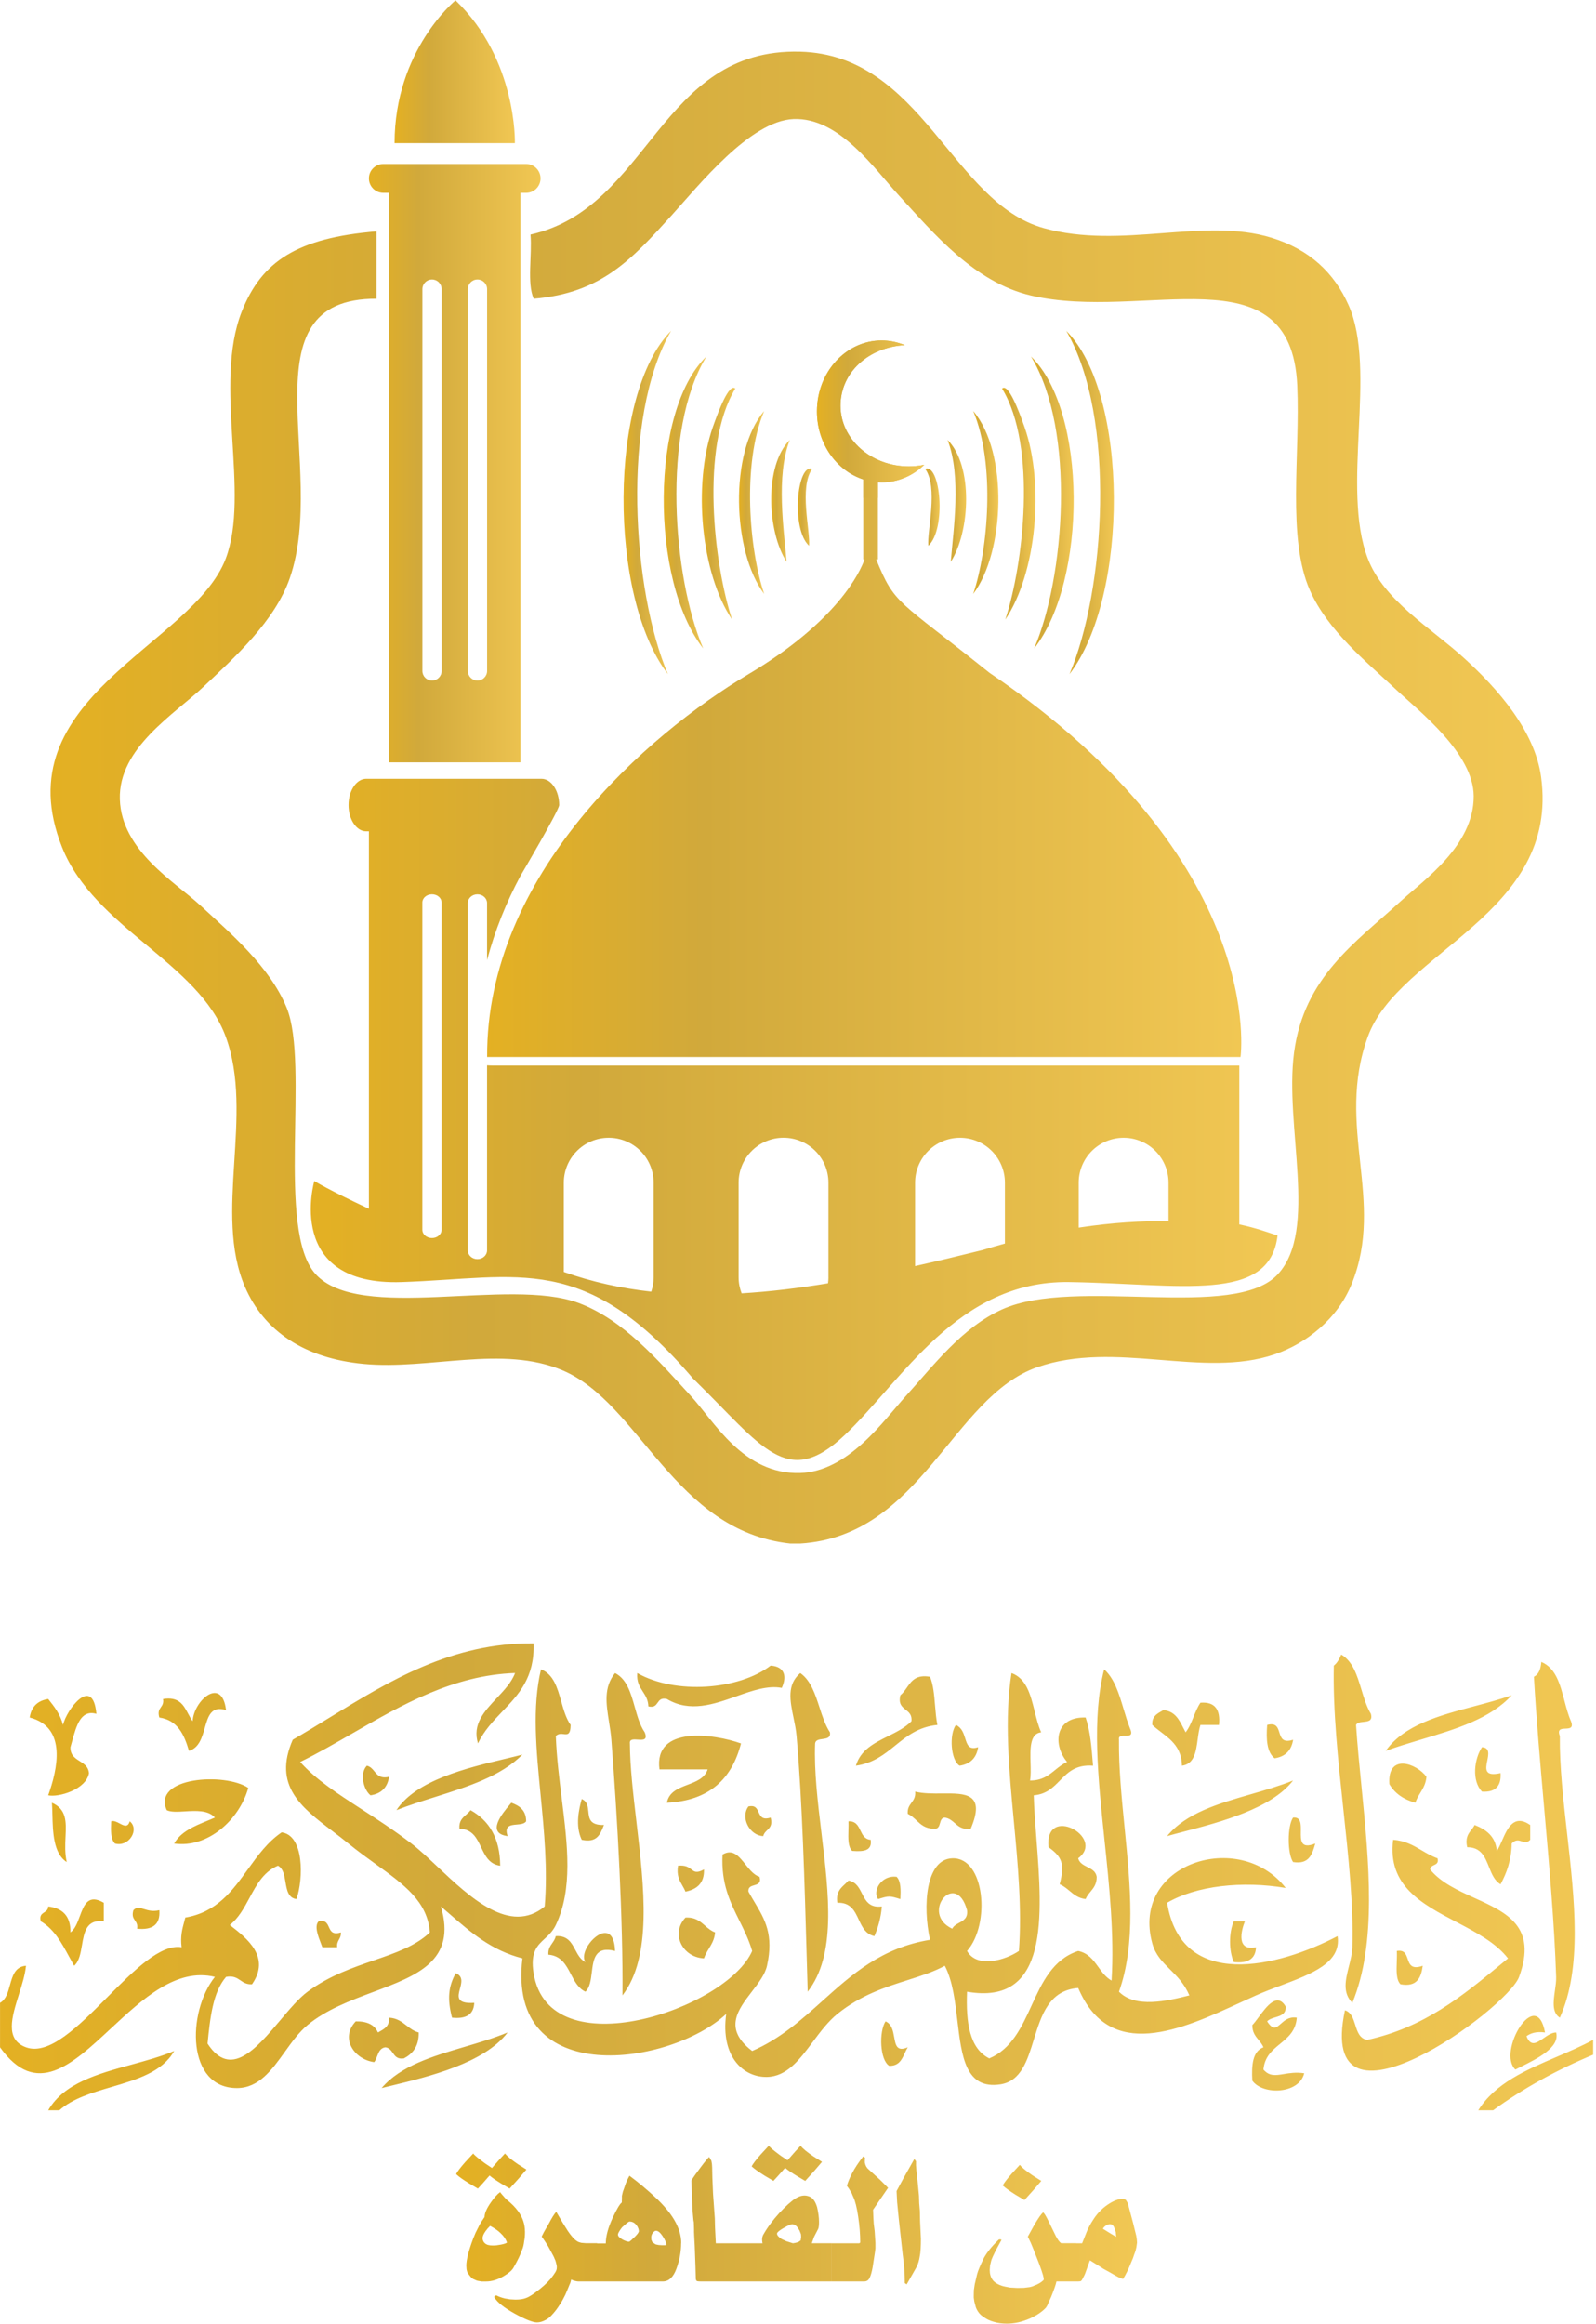 <svg width="250" height="364" viewBox="0 0 250 364" fill="none" xmlns="http://www.w3.org/2000/svg">
<path fill-rule="evenodd" clip-rule="evenodd" d="M0.006 313.696V320.661H0C5.672 328.595 11.237 323.418 17.346 317.733C22.308 313.117 27.629 308.166 33.659 309.633C29.253 315.217 29.213 327.081 37.141 327.046C40.553 327.027 42.582 324.204 44.623 321.364C45.728 319.826 46.836 318.284 48.169 317.179C51.074 314.77 54.876 313.345 58.471 311.997C65.394 309.402 71.552 307.094 69.065 298.605C69.555 299.021 70.04 299.443 70.525 299.864C73.766 302.682 77.007 305.499 81.834 306.731C79.332 327.406 105.115 323.488 113.752 315.437C112.84 322.205 116.497 325.38 120.136 325.305C123.271 325.238 125.259 322.574 127.322 319.811C128.502 318.23 129.707 316.616 131.164 315.437C134.83 312.474 138.686 311.248 142.184 310.134C144.291 309.464 146.268 308.835 147.997 307.892C149.226 310.236 149.606 313.44 149.973 316.531C150.633 322.098 151.251 327.301 156.703 326.465C159.929 325.97 160.919 322.761 161.948 319.427C163.113 315.652 164.328 311.717 168.892 311.374C173.85 323.045 185.062 317.894 194.332 313.635C195.154 313.257 195.961 312.887 196.746 312.535C197.992 311.979 199.323 311.477 200.639 310.981C205.499 309.149 210.151 307.396 209.516 303.249C200.2 308.13 185.033 311.874 182.822 298.025C187.384 295.343 194.639 294.56 201.396 295.703C194.134 286.381 177.029 291.895 180.5 304.409C181.001 306.208 182.09 307.289 183.255 308.444C184.346 309.525 185.502 310.672 186.305 312.535C182.77 313.423 177.848 314.573 175.277 311.955C177.956 304.431 177.056 295.337 176.162 286.308C175.696 281.608 175.233 276.926 175.277 272.492C175.172 271.863 175.7 271.867 176.228 271.871C176.87 271.876 177.511 271.881 177.018 270.751C176.628 269.783 176.315 268.737 176.003 267.691C175.292 265.31 174.58 262.927 172.955 261.464C171.013 269.102 171.985 278.41 172.997 288.099C173.764 295.439 174.554 302.998 174.116 310.214C173.223 309.712 172.637 308.904 172.052 308.096C171.256 306.997 170.46 305.898 168.892 305.57C164.913 306.874 163.251 310.493 161.589 314.112C160.025 317.52 158.46 320.928 154.962 322.403C151.868 320.853 151.288 316.79 151.479 311.955C164.368 314.208 163.276 300.03 162.35 288.016C162.164 285.606 161.985 283.284 161.927 281.198C163.907 281.038 164.967 279.957 166.027 278.876C167.266 277.612 168.505 276.348 171.214 276.555L171.194 276.308C170.986 273.702 170.779 271.097 170.053 269.009C165.171 268.87 164.91 273.322 167.151 275.974C166.435 276.293 165.864 276.756 165.292 277.219C164.261 278.055 163.229 278.891 161.346 278.877C161.484 278.132 161.457 277.156 161.429 276.154C161.367 273.903 161.301 271.52 163.088 271.331C162.641 270.331 162.353 269.172 162.064 268.013C161.427 265.452 160.79 262.891 158.444 262.044C157.304 269.225 158.048 277.156 158.803 285.206C159.444 292.038 160.093 298.954 159.605 305.57C157.568 306.975 153.052 308.374 151.479 305.57C155.176 301.414 154.294 290.868 149.157 291.06C144.99 291.216 144.514 298.518 145.675 303.829C138.112 305.061 133.477 309.221 128.842 313.383C125.525 316.36 122.209 319.337 117.82 321.242C113.289 317.773 115.563 314.816 117.776 311.937C118.815 310.586 119.84 309.253 120.142 307.892C121.23 303.006 119.81 300.631 118.192 297.925C117.876 297.398 117.553 296.857 117.24 296.283C117.158 295.567 117.65 295.422 118.141 295.277C118.697 295.114 119.252 294.95 118.981 293.962C118.101 293.691 117.422 292.839 116.758 292.007C115.745 290.737 114.769 289.515 113.177 290.479C112.94 295.042 114.376 297.929 115.812 300.817C116.56 302.322 117.309 303.828 117.82 305.57C113.891 314.654 86.001 324.121 83.581 309.053C83.051 305.753 84.15 304.737 85.342 303.636C85.963 303.062 86.61 302.464 87.064 301.507C89.746 295.857 88.9 289.033 87.995 281.738C87.598 278.533 87.189 275.238 87.064 271.911C87.457 271.513 87.897 271.565 88.287 271.611C88.882 271.68 89.361 271.736 89.385 270.17C88.669 269.169 88.291 267.831 87.913 266.492C87.311 264.361 86.71 262.23 84.742 261.464C83.336 267.353 83.992 274.082 84.679 281.121C85.237 286.839 85.814 292.762 85.322 298.605C79.892 303.095 73.634 297.194 68.494 292.347C67.035 290.972 65.667 289.682 64.433 288.738C61.707 286.651 59.063 284.939 56.61 283.35C52.832 280.903 49.505 278.749 47.02 275.969C49.762 274.629 52.488 273.058 55.256 271.464C62.983 267.012 71.038 262.372 80.679 262.038C80.149 263.483 78.981 264.724 77.812 265.967C75.879 268.021 73.942 270.08 74.875 273.066C75.817 271.065 77.255 269.561 78.694 268.057C81.228 265.408 83.763 262.759 83.581 257.395C70.804 257.246 60.868 263.347 51.633 269.016C49.684 270.213 47.766 271.39 45.859 272.486C42.706 279.666 47.212 283.095 52.094 286.811C52.919 287.439 53.755 288.074 54.566 288.738C56.03 289.934 57.493 290.991 58.88 291.991C63.317 295.193 66.963 297.825 67.335 302.668C65.097 304.795 61.987 305.866 58.59 307.036C55.212 308.199 51.55 309.46 48.181 311.955C46.821 312.962 45.379 314.67 43.896 316.426C40.138 320.879 36.118 325.641 32.51 320.081C32.91 316.029 33.345 312.019 35.412 309.633C36.556 309.427 37.114 309.807 37.672 310.186C38.151 310.512 38.629 310.837 39.475 310.794C42.444 306.513 38.676 303.589 36.06 301.56L35.992 301.507C37.371 300.439 38.227 298.849 39.083 297.259C40.191 295.201 41.298 293.144 43.538 292.22C44.354 292.635 44.532 293.692 44.71 294.749C44.922 296.013 45.134 297.277 46.44 297.444C47.548 294.24 47.641 287.455 44.118 286.997C41.921 288.489 40.376 290.631 38.831 292.774C36.404 296.138 33.978 299.502 29.027 300.346C28.974 300.555 28.918 300.761 28.862 300.966C28.545 302.132 28.23 303.292 28.447 304.99C25.142 304.45 20.999 308.611 16.817 312.81C12.272 317.374 7.681 321.985 4.069 320.661C0.745 319.44 1.847 315.934 2.964 312.378C3.451 310.831 3.94 309.274 4.069 307.892C2.355 308.026 1.956 309.477 1.556 310.928C1.246 312.057 0.935 313.186 0.006 313.696ZM150.248 301.166C149.816 301.404 149.383 301.643 149.157 302.088C144.044 299.685 149.726 292.783 151.479 299.186C151.629 300.406 150.939 300.786 150.248 301.166ZM213.262 264.657C212.589 262.433 211.915 260.21 210.091 259.143C209.807 259.828 209.47 260.46 208.931 260.884C208.774 267.975 209.601 275.696 210.416 283.305C211.229 290.889 212.03 298.362 211.833 304.991C211.805 305.964 211.549 306.976 211.296 307.979C210.769 310.072 210.251 312.123 211.833 313.697C215.693 304.36 214.444 291.744 213.269 279.866L213.269 279.866C212.94 276.547 212.617 273.286 212.413 270.171C212.587 269.796 213.083 269.745 213.579 269.695C214.311 269.621 215.043 269.547 214.735 268.43C214.075 267.341 213.668 265.999 213.262 264.657ZM245.046 266.342C244.376 263.795 243.705 261.248 241.434 260.303C241.352 261.383 241.05 262.242 240.273 262.625C240.634 269.002 241.247 275.977 241.864 282.998C242.675 292.214 243.492 301.509 243.755 309.634C243.776 310.286 243.671 311.026 243.565 311.772C243.322 313.485 243.074 315.23 244.336 316.018C247.849 308.227 246.648 297.587 245.476 287.211V287.211C244.876 281.904 244.285 276.665 244.336 271.912C243.909 270.809 244.558 270.78 245.206 270.751C245.855 270.722 246.504 270.693 246.077 269.59C245.64 268.601 245.343 267.471 245.046 266.342ZM122.458 264.367L122.453 264.365C123.282 262.607 122.933 261.017 120.711 260.884C115.742 264.692 105.806 265.44 99.821 262.045C99.703 263.414 100.193 264.174 100.684 264.934C101.105 265.584 101.525 266.235 101.563 267.269C102.456 267.483 102.735 267.086 103.014 266.688C103.292 266.291 103.571 265.893 104.465 266.108C108.054 268.263 111.805 266.937 115.36 265.679C117.863 264.794 120.268 263.943 122.453 264.365L122.452 264.367H122.458ZM99.435 267.382C98.817 265.189 98.2 262.996 96.345 262.045C94.532 264.268 94.945 266.854 95.39 269.648C95.538 270.575 95.69 271.525 95.765 272.492C96.717 284.751 97.605 300.8 97.506 312.536C102.171 306.446 100.901 295.632 99.7 285.407C99.189 281.052 98.689 276.804 98.667 273.073C98.583 272.375 99.243 272.421 99.904 272.467C100.7 272.523 101.496 272.578 100.989 271.331C100.241 270.245 99.838 268.813 99.435 267.382ZM125.357 262.045C126.994 263.2 127.678 265.308 128.363 267.416L128.363 267.416C128.816 268.814 129.27 270.211 130.001 271.331C130.136 272.199 129.49 272.287 128.845 272.375C128.298 272.45 127.751 272.524 127.679 273.073C127.51 277.452 128.1 282.338 128.69 287.222C129.839 296.733 130.986 306.233 126.518 311.955C126.465 310.168 126.413 308.325 126.36 306.445L126.359 306.428L126.359 306.417L126.359 306.41L126.359 306.406L126.358 306.404C126.035 294.981 125.673 282.167 124.777 271.912C124.693 270.958 124.494 269.993 124.298 269.044C123.749 266.381 123.226 263.847 125.357 262.045ZM146.463 267.089C146.33 265.471 146.197 263.854 145.675 262.625C143.507 262.239 142.774 263.285 142.042 264.331C141.739 264.763 141.436 265.196 141.032 265.527C140.707 266.881 141.285 267.334 141.863 267.787C142.37 268.185 142.876 268.583 142.773 269.59C141.777 270.604 140.434 271.273 139.091 271.942C136.947 273.01 134.802 274.078 134.067 276.555C136.797 276.17 138.521 274.778 140.245 273.387C142.055 271.927 143.864 270.467 146.836 270.17C146.638 269.217 146.551 268.153 146.463 267.089ZM35.405 267.849C33.081 267.129 32.603 268.8 32.081 270.629C31.646 272.147 31.181 273.775 29.601 274.233C28.852 271.691 27.831 269.427 24.958 269.01C24.699 268.128 24.954 267.76 25.209 267.391C25.429 267.073 25.648 266.755 25.538 266.107C28.018 265.695 28.738 267.041 29.458 268.388C29.682 268.806 29.905 269.224 30.182 269.59C30.315 266.374 34.761 262.427 35.405 267.849ZM11.284 272.758C11.966 270.267 12.659 267.736 15.098 268.43C14.541 262.277 10.385 267.814 9.874 270.171C9.439 268.484 8.495 267.295 7.556 266.112L7.552 266.108C5.875 266.363 4.906 267.333 4.65 269.01C10.57 270.536 8.98 277.194 7.552 281.199C9.114 281.547 13.478 280.334 13.937 277.716C13.846 276.701 13.168 276.273 12.491 275.844C11.746 275.373 11.001 274.902 11.035 273.653C11.12 273.36 11.202 273.061 11.284 272.76L11.284 272.76L11.284 272.76L11.284 272.76L11.284 272.76L11.284 272.76L11.284 272.76L11.284 272.76L11.284 272.76L11.284 272.76L11.284 272.76L11.284 272.76L11.284 272.76L11.284 272.76L11.284 272.76L11.284 272.76L11.284 272.76L11.284 272.76L11.284 272.759L11.284 272.759L11.284 272.759L11.284 272.759L11.284 272.759L11.284 272.759L11.284 272.759L11.284 272.759L11.284 272.759L11.284 272.759L11.284 272.759L11.284 272.759L11.284 272.759L11.284 272.759L11.284 272.759L11.284 272.759L11.284 272.759L11.284 272.759L11.284 272.759L11.284 272.759L11.284 272.758L11.284 272.758L11.284 272.758L11.284 272.758L11.284 272.758ZM236.79 265.527C233.437 269.208 228.031 270.829 222.622 272.451C220.738 273.016 218.854 273.581 217.056 274.234C219.942 270.168 225.435 268.707 230.927 267.245C232.923 266.714 234.919 266.183 236.79 265.527ZM190.941 270.171C191.179 267.803 190.343 266.508 188.039 266.688C187.598 267.336 187.283 268.111 186.968 268.885L186.968 268.886L186.968 268.886C186.612 269.762 186.256 270.639 185.717 271.332C185.587 271.096 185.463 270.854 185.34 270.611L185.34 270.61C184.681 269.311 184.024 268.015 182.234 267.849C182.137 267.907 182.038 267.964 181.938 268.02C181.173 268.453 180.406 268.887 180.493 270.171C180.929 270.576 181.405 270.94 181.881 271.304C183.488 272.533 185.096 273.762 185.137 276.556C187.08 276.3 187.343 274.36 187.605 272.422C187.712 271.634 187.819 270.846 188.039 270.171H190.941ZM149.736 270.171C150.662 270.599 150.944 271.496 151.194 272.29C151.509 273.294 151.773 274.133 153.219 273.653C152.963 275.33 151.994 276.3 150.316 276.555C148.923 275.714 148.651 271.68 149.736 270.171ZM200.403 271.367C200.155 270.579 199.906 269.792 198.49 270.17C198.304 272.486 198.461 274.46 199.651 275.394C201.328 275.139 202.297 274.17 202.553 272.492C200.927 273.025 200.665 272.196 200.403 271.367ZM116.071 273.072C114.649 278.615 111.114 282.046 104.463 282.359C104.784 280.661 106.245 280.104 107.706 279.547C109.046 279.037 110.387 278.526 110.847 277.135H103.302C102.379 270.211 111.869 271.569 116.071 273.072ZM232.968 275.772C233.17 274.761 233.374 273.745 232.147 273.653C230.916 275.499 230.504 278.929 232.147 280.618C234.213 280.751 235.183 279.782 235.049 277.716C232.46 278.304 232.713 277.042 232.968 275.772ZM81.834 274.814C78.461 278.203 73.324 279.825 68.187 281.447L68.187 281.447C66.119 282.1 64.052 282.752 62.099 283.52C65.177 278.812 73.232 276.888 79.069 275.494L79.069 275.494L79.07 275.494C80.068 275.255 81.001 275.033 81.834 274.814ZM222.467 280.832C222.908 280.103 223.35 279.374 223.441 278.296C221.897 276.166 217.283 274.541 217.637 279.457C218.496 280.92 219.883 281.854 221.7 282.359C221.89 281.786 222.179 281.309 222.467 280.832ZM57.463 276.555C58.025 276.684 58.336 277.065 58.646 277.445C59.119 278.023 59.591 278.601 60.946 278.297C60.69 279.974 59.721 280.943 58.044 281.199C57.01 280.421 56.25 277.838 57.463 276.555ZM27.279 288.744C32.514 289.522 37.5 285.035 38.888 280.038C35.283 277.594 23.808 278.308 26.118 283.52C26.773 283.847 27.829 283.783 28.973 283.713C30.696 283.608 32.617 283.491 33.664 284.681C33.266 284.856 32.86 285.023 32.454 285.19C30.393 286.038 28.331 286.887 27.279 288.744ZM202.546 278.877C199.137 283.285 191.195 285.369 185.464 286.872C184.51 287.123 183.618 287.357 182.817 287.583C185.769 283.968 190.863 282.495 195.956 281.023C198.215 280.369 200.474 279.716 202.546 278.877ZM149.567 285.554C150.163 286.078 150.759 286.603 152.06 286.422C154.421 280.847 151.239 280.875 147.565 280.907C146.137 280.92 144.634 280.933 143.353 280.618C143.429 281.468 143.101 281.914 142.773 282.359C142.445 282.805 142.117 283.25 142.192 284.1C142.735 284.351 143.143 284.736 143.551 285.12C144.239 285.767 144.926 286.415 146.255 286.422C146.968 286.518 147.105 286.037 147.242 285.557C147.362 285.134 147.483 284.711 147.997 284.681C148.7 284.791 149.133 285.172 149.567 285.554ZM91.121 281.779C92 282.149 92.08 282.94 92.16 283.727C92.27 284.816 92.38 285.896 94.603 285.842C94.577 285.907 94.551 285.971 94.525 286.036C93.999 287.352 93.472 288.667 91.121 288.164C90.053 285.923 90.714 283.277 91.121 281.779ZM10.264 287.679C10.371 285.355 10.462 283.382 8.131 282.359C8.176 282.906 8.191 283.539 8.208 284.213C8.274 286.926 8.357 290.326 10.453 291.646C10.144 290.285 10.206 288.931 10.264 287.679ZM80.094 282.359C81.371 282.824 82.41 283.526 82.416 285.261C82.161 285.666 81.555 285.72 80.949 285.774C79.956 285.862 78.963 285.95 79.514 287.583C76.076 287.139 78.715 284.001 79.846 282.657C79.941 282.544 80.025 282.444 80.094 282.359ZM118.833 283.849C118.573 283.273 118.312 282.698 117.233 282.94C115.944 284.658 117.401 287.496 119.555 287.583C119.649 287.164 119.91 286.911 120.171 286.659C120.598 286.245 121.026 285.832 120.715 284.681C119.397 285.095 119.115 284.472 118.833 283.849ZM73.709 283.521C76.559 285.117 78.317 287.816 78.352 292.227C76.627 291.995 75.997 290.668 75.367 289.342C74.689 287.914 74.01 286.486 71.967 286.423C71.866 285.234 72.444 284.728 73.022 284.221C73.268 284.005 73.515 283.789 73.709 283.521ZM203.764 286.857C203.782 285.707 203.801 284.558 202.545 284.681C201.639 286.01 201.639 290.317 202.545 291.646C205.084 292.063 205.554 290.409 206.023 288.761L206.027 288.744C203.719 289.667 203.741 288.262 203.764 286.857ZM17.418 285.262C17.834 285.122 18.306 285.371 18.754 285.607C19.417 285.956 20.026 286.277 20.32 285.262C21.905 286.51 20.21 289.366 17.999 288.745C17.331 288.06 17.343 286.69 17.418 285.262ZM134.782 286.715C134.421 285.966 134.061 285.216 132.904 285.262C132.922 285.701 132.909 286.171 132.896 286.64C132.858 287.961 132.821 289.28 133.484 289.905C135.144 290.021 136.653 289.975 136.386 288.164C135.443 288.089 135.112 287.402 134.782 286.715ZM239.693 285.842V288.164C239.199 288.688 238.788 288.549 238.361 288.404C237.899 288.247 237.418 288.084 236.791 288.744C236.75 291.414 235.995 293.364 235.049 295.129C234.094 294.574 233.664 293.496 233.234 292.417C232.616 290.869 231.998 289.321 229.825 289.325C229.492 287.866 229.983 287.234 230.475 286.601C230.66 286.363 230.845 286.125 230.986 285.842C232.786 286.556 234.254 287.607 234.469 289.905C234.751 289.495 235.005 288.917 235.273 288.306C236.128 286.356 237.13 284.07 239.693 285.842ZM170.321 292.423C169.702 292.111 169.083 291.798 168.887 291.06C173.281 287.775 163.582 282.511 164.244 289.319C166.269 290.799 166.867 291.832 165.985 295.123C166.592 295.376 167.061 295.768 167.53 296.159C168.222 296.736 168.913 297.313 170.048 297.445C170.237 296.998 170.523 296.648 170.809 296.298C171.307 295.69 171.804 295.082 171.789 293.962C171.654 293.096 170.988 292.759 170.321 292.423ZM218.215 288.164L218.221 288.164C217.31 295.361 222.744 298.213 228.146 301.049C231.248 302.678 234.34 304.301 236.214 306.738C235.835 307.049 235.457 307.36 235.078 307.672L235.073 307.677L235.068 307.681C229.084 312.614 223.106 317.543 214.158 319.507C212.963 319.293 212.624 318.222 212.286 317.152C211.974 316.163 211.662 315.176 210.675 314.863C206.038 336.641 236.115 314.643 237.949 309.64C240.84 301.753 236.02 299.564 230.993 297.282C228.369 296.09 225.689 294.873 224.019 292.807C224.042 292.403 224.332 292.267 224.622 292.131C224.991 291.959 225.359 291.787 225.18 291.066C224.266 290.743 223.489 290.284 222.712 289.826C221.423 289.064 220.134 288.303 218.221 288.164L218.221 288.164H218.215ZM108.305 292.802C107.895 292.486 107.4 292.104 106.211 292.221C105.964 293.722 106.421 294.518 106.879 295.314C107.057 295.624 107.235 295.933 107.371 296.284C109.136 295.924 110.337 294.996 110.273 292.802C109.128 293.438 108.771 293.162 108.305 292.802ZM140.453 293.962C141.12 294.647 141.108 296.017 141.033 297.444C139.332 296.922 139.251 296.922 137.55 297.444C136.61 296.214 138.038 293.637 140.453 293.962ZM135.02 296.572C134.555 295.657 134.09 294.742 132.907 294.543C132.728 294.753 132.526 294.941 132.323 295.13C131.623 295.78 130.923 296.431 131.166 298.025C133.246 297.943 133.881 299.306 134.516 300.669C135.049 301.813 135.583 302.958 136.97 303.249C137.545 301.885 137.986 300.399 138.131 298.606C136.175 298.847 135.598 297.71 135.02 296.572ZM16.258 298.025V300.927C13.536 300.587 13.188 302.623 12.84 304.659C12.623 305.928 12.405 307.197 11.615 307.892C11.344 307.422 11.084 306.943 10.823 306.463C9.654 304.31 8.484 302.156 6.391 300.927C6.154 300.039 6.544 299.78 6.935 299.521C7.242 299.317 7.549 299.113 7.552 298.605C9.798 298.872 11.081 300.108 11.034 302.668C11.741 302.176 12.122 301.151 12.497 300.143C13.165 298.345 13.815 296.6 16.258 298.025ZM21.476 302.088C23.844 302.326 25.138 301.49 24.958 299.186C23.933 299.436 23.175 299.203 22.556 299.013C21.897 298.81 21.395 298.656 20.895 299.186C20.637 300.068 20.892 300.436 21.146 300.804C21.366 301.122 21.586 301.44 21.476 302.088ZM107.372 300.347C108.899 300.26 109.666 300.933 110.433 301.607C110.903 302.019 111.372 302.43 112.015 302.668C111.924 303.746 111.483 304.475 111.041 305.204C110.753 305.681 110.465 306.158 110.274 306.731C106.954 306.586 104.975 302.901 107.372 300.347ZM51.516 301.836C51.255 301.261 50.995 300.685 49.916 300.928C49.199 301.634 49.815 303.223 50.288 304.444L50.288 304.444L50.288 304.445L50.289 304.446L50.289 304.446L50.289 304.447L50.29 304.449L50.29 304.449C50.364 304.64 50.435 304.822 50.496 304.99H52.818C52.752 304.425 52.928 304.102 53.104 303.779C53.27 303.475 53.435 303.172 53.398 302.669C52.08 303.082 51.798 302.459 51.516 301.836ZM193.263 300.928H195.004C194.377 302.483 193.663 305.635 196.745 304.991C196.67 306.848 195.428 307.545 193.263 307.313C192.479 305.56 192.479 302.681 193.263 300.928ZM92.699 308.913C92.955 306.838 93.21 304.765 96.344 305.571C96.129 299.256 90.272 305.24 91.7 307.312C90.927 306.924 90.524 306.167 90.12 305.41C89.515 304.274 88.91 303.138 87.057 303.249C86.955 303.699 86.729 304.024 86.503 304.349C86.174 304.822 85.845 305.295 85.896 306.151C87.925 306.323 88.677 307.771 89.428 309.218C89.999 310.318 90.57 311.417 91.7 311.956C92.404 311.311 92.552 310.112 92.699 308.913ZM218.797 305.57C219.991 305.361 220.245 306.091 220.498 306.822C220.793 307.671 221.088 308.519 222.86 307.892C222.599 309.761 221.972 311.259 219.377 310.794C218.692 310.117 218.741 308.707 218.79 307.298V307.298V307.298V307.297V307.297V307.297V307.297V307.296V307.296V307.296C218.811 306.702 218.831 306.109 218.797 305.57ZM72.048 311.489C72.302 310.536 72.571 309.532 71.385 309.053C70.242 311.143 70.039 313.058 70.805 316.018C72.97 316.25 74.212 315.554 74.287 313.696C71.412 313.87 71.719 312.721 72.048 311.489ZM201.388 314.277C201.465 315.45 200.624 315.705 199.784 315.96C199.289 316.111 198.794 316.261 198.486 316.599C199.423 318.048 199.926 317.601 200.63 316.974C201.21 316.459 201.925 315.822 203.13 316.018C202.975 318.101 201.745 319.111 200.516 320.121C199.302 321.117 198.087 322.115 197.906 324.144C198.83 325.224 199.802 325.063 201.09 324.851C201.977 324.704 203.015 324.533 204.29 324.725C203.53 327.981 197.83 328.207 196.165 325.886C196.025 323.425 196.211 321.289 197.906 320.662C197.717 320.214 197.431 319.865 197.145 319.515C196.647 318.907 196.15 318.299 196.165 317.179C196.443 316.906 196.777 316.453 197.146 315.952C198.399 314.254 200.062 312 201.388 314.277ZM239.112 318.92C239.785 318.432 240.667 318.154 242.014 318.339C240.632 310.933 234.457 321.422 237.37 324.144C237.64 324.005 237.934 323.86 238.242 323.707C240.803 322.437 244.377 320.666 243.755 318.339C243.084 318.339 242.41 318.805 241.776 319.243C240.716 319.976 239.765 320.634 239.112 318.92ZM60.944 316.018C62.188 316.091 62.929 316.667 63.669 317.244C64.234 317.684 64.798 318.124 65.587 318.34C65.628 320.511 64.653 321.666 63.266 322.403C62.245 322.556 61.887 322.048 61.529 321.539C61.247 321.14 60.966 320.741 60.363 320.662C59.571 320.77 59.319 321.422 59.067 322.074C58.941 322.4 58.816 322.726 58.622 322.983C55.546 322.589 53.189 319.292 55.72 316.599C57.49 316.57 58.674 317.127 59.203 318.34C59.3 318.282 59.399 318.226 59.499 318.169C60.264 317.737 61.031 317.302 60.944 316.018ZM140.067 319.088C139.891 318.106 139.694 317.012 138.71 316.599C137.665 318.213 137.805 322.653 139.29 323.564C140.8 323.595 141.263 322.587 141.727 321.576C141.871 321.261 142.016 320.946 142.193 320.662C140.481 321.392 140.29 320.33 140.067 319.088ZM79.51 318.34C75.894 323.134 67.195 325.244 61.292 326.676L61.291 326.676L61.282 326.678C60.756 326.806 60.252 326.928 59.776 327.047C62.759 323.552 67.758 322.075 72.758 320.596C75.076 319.911 77.393 319.226 79.51 318.34ZM249.552 321.822V319.501C247.743 320.484 245.789 321.322 243.835 322.161C239.02 324.227 234.205 326.292 231.559 330.529H233.88C238.588 327.104 243.823 324.214 249.552 321.822ZM9.292 330.529H7.551C10.021 326.274 15.302 324.827 20.583 323.379L20.583 323.379C22.895 322.745 25.208 322.111 27.285 321.242C25.427 324.528 21.457 325.699 17.486 326.87C14.435 327.77 11.385 328.67 9.292 330.529Z" fill="url(#paint0_linear_781_2645)"/>
<path fill-rule="evenodd" clip-rule="evenodd" d="M127.594 339.967L128.761 338.603L128.755 338.597L127.397 337.738C126.427 337.076 125.76 336.531 125.4 336.084L124.582 336.96L123.363 338.353L122.266 337.622C121.186 336.821 120.571 336.304 120.42 336.078L119.131 337.477C118.4 338.313 117.936 338.922 117.738 339.311C118.121 339.671 118.801 340.158 119.776 340.774L121.151 341.586L121.9 340.774L122.98 339.543C123.398 339.903 124.053 340.35 124.947 340.89L126.131 341.592L127.594 339.967ZM117.885 357.333H130.258L130.252 357.327V351.355H127.159L127.524 350.333L128.169 349.085C128.25 348.894 128.291 348.528 128.291 348C128.291 347.332 128.192 346.566 127.994 345.713C127.739 344.837 127.356 344.285 126.845 344.059C126.555 343.937 126.282 343.879 126.027 343.879C125.702 343.879 125.394 343.949 125.098 344.076C124.802 344.204 124.506 344.384 124.204 344.61C123.229 345.376 122.272 346.34 121.32 347.483C120.594 348.371 120.008 349.213 119.567 350.002C119.439 350.229 119.375 350.484 119.375 350.763L119.393 351.088L119.445 351.361H117.878V351.361H112.128L112.006 348.941L111.988 348.244L111.971 347.461L111.692 343.583L111.588 341.082L111.57 340.286L111.553 339.474L111.518 338.923L111.431 338.435L111.17 337.982L111.083 337.837C110.839 338.052 110.363 338.638 109.655 339.59C109.028 340.414 108.575 341.064 108.297 341.54L108.384 343.566L108.419 344.802L108.471 346.102L108.628 347.82C108.674 347.937 108.697 348.163 108.697 348.5L108.715 349.184V349.608L108.767 350.728L108.819 351.669L108.941 355.047L108.993 356.945C109.028 357.142 109.098 357.252 109.202 357.287C109.307 357.316 109.498 357.334 109.777 357.334H117.88H117.885V357.333ZM125.406 349.788C125.464 349.875 125.493 350.084 125.493 350.42H125.487L125.417 350.908C125.255 351.047 125.081 351.152 124.889 351.215C124.703 351.279 124.471 351.326 124.204 351.361L123.177 351.036L122.428 350.693C121.952 350.38 121.714 350.101 121.714 349.851C121.714 349.654 122.057 349.358 122.742 348.963C123.427 348.569 123.868 348.371 124.065 348.371C124.436 348.371 124.762 348.598 125.04 349.039L125.249 349.381L125.406 349.788ZM82.461 339.805L81.294 341.169L79.831 342.788L78.647 342.092C77.753 341.552 77.097 341.099 76.685 340.745L75.606 341.981L74.857 342.794L73.481 341.981C72.483 341.366 71.804 340.878 71.444 340.519C71.642 340.13 72.106 339.52 72.837 338.684L74.126 337.291C74.254 337.506 74.869 338.023 75.966 338.835L77.063 339.567L78.282 338.174L79.1 337.297C79.46 337.738 80.127 338.29 81.097 338.951L82.455 339.81L82.461 339.805ZM82.234 349.509C82.234 350.136 82.194 350.635 82.112 351.001C82.043 351.599 81.933 352.052 81.782 352.365C81.538 353.114 81.085 354.054 80.423 355.192C80.18 355.615 79.669 356.051 78.891 356.509C77.951 357.061 77.034 357.339 76.146 357.339H75.466L74.944 357.258C74.77 357.235 74.544 357.154 74.265 357.014C73.928 356.898 73.569 356.509 73.186 355.848L73.081 355.441L73.046 354.855C73.046 353.961 73.394 352.574 74.091 350.699L74.491 349.724L74.962 348.784L75.118 348.459L75.362 348.053L75.902 347.24C75.902 346.665 76.221 345.917 76.86 344.999C77.417 344.198 77.91 343.647 78.334 343.345C78.369 343.409 78.682 343.781 79.274 344.448C80.11 345.098 80.748 345.748 81.201 346.393C81.886 347.356 82.228 348.395 82.228 349.509H82.234ZM78.409 349.771C78.908 350.235 79.245 350.728 79.419 351.244C79.288 351.358 78.982 351.467 78.502 351.564C78.015 351.663 77.597 351.709 77.249 351.709L76.848 351.692L76.465 351.628C76.221 351.564 76.012 351.436 75.838 351.239C75.675 351.024 75.594 350.792 75.594 350.543C75.594 350.264 75.745 349.904 76.047 349.475L76.413 349.004L76.778 348.633C77.516 349.033 78.061 349.411 78.409 349.771ZM93.529 357.333H90.574C90.435 357.333 90.243 357.304 90 357.234L89.739 357.153C89.622 357.107 89.535 357.066 89.477 357.02C89.408 357.356 89.315 357.635 89.199 357.867L88.868 358.68L88.554 359.411L88.154 360.189C88.003 360.491 87.742 360.909 87.37 361.437C87.092 361.849 86.761 362.255 86.378 362.656C86.134 362.946 85.821 363.19 85.438 363.387C84.973 363.637 84.532 363.758 84.114 363.758C83.476 363.758 82.332 363.312 80.69 362.412C78.919 361.437 77.822 360.555 77.404 359.765L77.509 359.637C77.579 359.574 77.66 359.533 77.753 359.521C78.171 359.736 78.629 359.899 79.128 360.009L79.877 360.137L80.73 360.183C81.438 360.183 82.001 360.096 82.419 359.922C82.617 359.858 82.843 359.742 83.098 359.579L83.481 359.336L83.934 359.011C84.886 358.308 85.652 357.618 86.227 356.95L86.645 356.399L86.958 355.94C87.132 355.679 87.219 355.424 87.219 355.162V354.982L87.185 354.756L87.08 354.338C87.022 354.1 86.958 353.926 86.889 353.816C86.831 353.642 86.738 353.444 86.61 353.212L85.879 351.866L85.409 351.117L84.851 350.304L85.2 349.608L85.931 348.342C86.43 347.379 86.831 346.74 87.132 346.427L88.125 348.116L88.926 349.399C89.472 350.223 89.971 350.774 90.423 351.053L90.65 351.169L91.05 351.285L91.799 351.349H93.534V351.377H94.892C94.892 350.228 95.264 348.87 96.007 347.286C96.634 345.956 97.098 345.184 97.4 344.964L97.417 344.279V343.925L97.504 343.553L97.574 343.263L97.748 342.776L98.044 341.928L98.34 341.267L98.601 340.779C99.994 341.818 101.335 342.938 102.629 344.14C103.918 345.341 104.905 346.502 105.578 347.628C106.333 348.882 106.71 350.124 106.71 351.343H106.692C106.692 352.666 106.449 353.989 105.961 355.33C105.474 356.665 104.765 357.333 103.843 357.333H93.534V357.322L93.529 357.333ZM99.722 348.551C99.954 348.87 100.07 349.178 100.07 349.48H100.064C100.064 349.648 99.832 349.967 99.362 350.426C98.891 350.884 98.613 351.116 98.52 351.116C98.299 351.116 97.974 351.006 97.545 350.791C97.046 350.518 96.796 350.257 96.796 349.996C96.796 349.805 97.005 349.427 97.423 348.876C98.085 348.261 98.479 347.953 98.607 347.953C99.06 347.953 99.431 348.15 99.722 348.551ZM103.79 350.234C104.162 350.791 104.365 351.256 104.4 351.621V351.633L104.139 351.668H103.686L103.163 351.633L102.693 351.534L102.293 351.256L102.171 351.157L102.032 350.814L102.014 350.455C102.014 350.043 102.188 349.712 102.537 349.462C102.595 349.421 102.67 349.398 102.763 349.398C103.076 349.398 103.419 349.677 103.79 350.234ZM139.106 342.677L136.761 346.102L136.813 347.449L136.865 348.296L137.004 349.428L137.126 351.308V352.156L137.057 352.725L136.691 355.11C136.552 355.876 136.389 356.439 136.204 356.799C136.134 356.962 136.024 357.089 135.884 357.188C135.739 357.287 135.553 357.333 135.339 357.333H130.26V351.361H134.573L134.642 351.326L134.712 351.279L134.747 351.233C134.747 349.968 134.642 348.615 134.427 347.176C134.213 345.736 133.957 344.709 133.655 344.094L133.499 343.734C133.464 343.594 133.383 343.438 133.255 343.264C133.058 342.91 132.86 342.614 132.663 342.37C132.791 341.847 133.063 341.186 133.481 340.379C133.899 339.572 134.48 338.696 135.223 337.744L135.501 337.97L135.466 338.33V338.719L135.571 339.09C135.629 339.253 135.733 339.433 135.884 339.624L137.846 341.412L139.117 342.677H139.106ZM144.078 353.375C144.195 352.841 144.253 351.906 144.253 350.566H144.247L144.125 347.971L144.107 347.176L144.09 346.282L143.986 345.081L143.968 344.494L143.951 343.926L143.69 341.198L143.55 339.979L143.481 339.137V338.504L143.219 338.162L141.536 341.145L140.439 343.177L140.526 344.912L140.787 347.559L141.397 353.096C141.617 354.605 141.728 356.103 141.728 357.595L142.024 357.792L143.539 355.128C143.794 354.652 143.974 354.066 144.078 353.375ZM168.562 357.334H165.486C165.381 357.833 165.103 358.64 164.65 359.754L164.284 360.549L164.058 361.083L163.849 361.426C163.257 362.076 162.421 362.644 161.347 363.132C160.117 363.672 158.915 363.945 157.731 363.945C156.988 363.945 156.321 363.858 155.734 363.683L155.264 363.538L154.829 363.358L154.585 363.231L154.341 363.086L153.958 362.824C153.471 362.499 153.105 362.023 152.861 361.397L152.618 360.485L152.531 359.87V359.562L152.548 358.703L152.687 357.763L153.053 356.202C153.181 355.703 153.529 354.867 154.098 353.689C154.608 352.766 155.392 351.802 156.443 350.781L156.617 350.746C156.733 350.746 156.82 350.775 156.878 350.827L155.955 352.516C155.595 353.242 155.369 353.747 155.276 354.043L155.084 354.838L155.032 355.534C155.032 356.161 155.183 356.684 155.485 357.09C155.787 357.502 156.321 357.827 157.087 358.065L157.447 358.146L158.178 358.291L159.345 358.355H159.536L160.163 358.338H160.372L160.616 358.309L161.121 358.245C161.225 358.245 161.341 358.222 161.469 358.181C161.643 358.146 161.812 358.088 161.974 358.001C162.612 357.775 163.112 357.479 163.472 357.107C163.576 356.922 163.321 356.022 162.705 354.397L161.87 352.272L161.469 351.297L160.999 350.322L161.939 348.616C162.636 347.414 163.123 346.718 163.402 346.52C163.541 346.584 163.826 347.048 164.255 347.913L165.37 350.2C165.683 350.798 165.967 351.181 166.223 351.349H168.568V351.361H169.506L170.237 349.527C170.516 348.871 170.853 348.244 171.247 347.658C171.839 346.717 172.588 345.934 173.499 345.313C174.411 344.692 175.235 344.378 175.978 344.378L176.082 344.425L176.361 344.57L176.657 345.075L177.493 348.209L177.98 350.188L178.067 350.74L178.102 351.227L178.108 351.233L178.003 351.982C177.934 352.347 177.824 352.713 177.673 353.073L177.464 353.688L177.185 354.356C176.767 355.406 176.343 356.271 175.914 356.95L175.27 356.706L174.869 356.497L173.772 355.865L172.849 355.36L172.292 355L170.725 354.025L170.046 355.905C169.976 356.143 169.785 356.544 169.471 357.107C169.402 357.206 169.326 357.269 169.245 357.304L168.897 357.333H168.566V357.326L168.562 357.334ZM163.106 341.592L161.939 342.956L160.477 344.582L159.101 343.769C158.126 343.154 157.447 342.666 157.069 342.306C157.267 341.918 157.731 341.308 158.462 340.472L159.745 339.073C160.105 339.52 160.773 340.066 161.748 340.728L163.106 341.587V341.592ZM174.823 350.13V350.339L174.829 350.345L173.975 349.84L172.756 349.08C172.872 348.876 173.035 348.702 173.25 348.569C173.465 348.435 173.673 348.366 173.882 348.366C174.022 348.366 174.138 348.401 174.231 348.464C174.405 348.592 174.544 348.853 174.649 349.242L174.753 349.55C174.776 349.59 174.788 349.683 174.788 349.823L174.823 350.13Z" fill="url(#paint1_linear_781_2645)"/>
<path fill-rule="evenodd" clip-rule="evenodd" d="M125.31 241.77H123.802C105.541 239.785 100.299 219.805 88.123 214.634C78.68 210.624 67.248 214.594 56.966 213.629C47.659 212.755 41.353 208.468 38.373 201.568C33.388 190.015 39.855 174.608 35.358 162.371C31.086 150.748 14.759 145.34 9.729 132.722C0.357 109.224 30.172 101.168 35.358 87.495C39.227 77.293 33.368 60.207 37.87 48.8C40.971 40.95 46.514 37.272 58.976 36.237V46.79C37.976 46.715 51.398 73.132 45.408 90.51C43.071 97.294 36.73 102.977 31.84 107.596C27.312 111.872 18.533 117.149 18.774 125.184C19.015 133.25 27.458 138.184 31.337 141.768C36.177 146.235 42.287 151.436 44.906 157.848C48.529 166.733 43.197 192.679 49.428 199.558C56.328 207.176 79.711 200.01 90.636 204.081C97.661 206.699 103.128 213.106 108.224 218.654C111.867 222.619 116.435 230.961 125.31 230.715C132.873 230.504 138.391 222.524 141.893 218.654C146.255 213.83 150.743 207.89 156.969 205.086C168.487 199.9 193.397 206.98 200.186 199.558C206.538 192.613 201.176 176.437 202.699 164.884C204.262 153.009 212.363 147.602 219.283 141.265C222.986 137.873 230.886 132.456 230.841 124.682C230.8 117.983 222.348 111.445 218.78 108.098C213.931 103.55 208.031 98.806 205.212 92.52C201.548 84.344 203.694 71.147 203.202 60.358C202.227 39.061 179.256 50.448 161.492 46.287C152.592 44.202 146.275 36.548 140.888 30.709C136.908 26.397 131.476 18.372 124.305 18.648C117.486 18.915 109.46 29.051 105.209 33.724C99.088 40.448 94.314 45.916 83.6 46.79C82.515 44.358 83.369 39.986 83.098 36.739C101.797 32.568 103.289 7.527 125.31 8.095C144.486 8.593 149.074 31.724 163.502 35.734C175.739 39.136 188.548 33.95 199.181 37.242C205.111 39.076 208.966 42.679 211.242 47.795C215.755 57.941 210.011 76.429 214.257 87.495C216.79 94.088 224.152 98.354 229.333 103.073C234.595 107.862 240.399 114.43 241.394 121.666C244.349 143.19 219.122 148.994 214.257 162.371C209.142 176.437 217.016 187.97 211.745 201.066C209.523 206.583 204.619 210.433 199.684 212.121C188.412 215.976 174.784 209.865 162.497 214.131C149.12 218.775 144.376 240.61 125.31 241.77Z" fill="url(#paint2_linear_781_2645)"/>
<path fill-rule="evenodd" clip-rule="evenodd" d="M71.354 0.055C71.354 0.055 61.806 7.844 61.806 22.418H80.651C80.651 22.418 81.028 9.352 71.354 0.055Z" fill="url(#paint3_linear_781_2645)"/>
<path fill-rule="evenodd" clip-rule="evenodd" d="M82.41 25.685H60.048C58.797 25.685 57.787 26.695 57.787 27.946C57.787 29.197 58.797 30.207 60.048 30.207H60.927V119.406H81.531V30.207H82.41C83.657 30.207 84.672 29.197 84.672 27.946C84.672 26.695 83.657 25.685 82.41 25.685ZM69.179 105.084C69.179 105.918 68.505 106.592 67.671 106.592C66.837 106.592 66.164 105.918 66.164 105.084V45.283C66.164 44.449 66.837 43.776 67.671 43.776C68.505 43.776 69.179 44.449 69.179 45.283V105.084ZM76.3 105.084C76.3 105.918 75.626 106.592 74.792 106.592C73.958 106.592 73.285 105.918 73.285 105.084V45.283C73.285 44.449 73.958 43.776 74.792 43.776C75.626 43.776 76.3 44.449 76.3 45.283V105.084Z" fill="url(#paint4_linear_781_2645)"/>
<path fill-rule="evenodd" clip-rule="evenodd" d="M155.045 105.42C140.497 93.771 140.201 94.811 137.246 87.615H137.517V75.53C137.708 75.54 137.904 75.55 138.1 75.55C140.658 75.55 142.99 74.509 144.774 72.796C143.995 72.957 143.186 73.047 142.356 73.047C136.447 73.047 131.653 68.791 131.653 63.539C131.653 58.288 136.115 54.348 141.733 54.062C140.603 53.589 139.381 53.323 138.1 53.323C132.502 53.323 127.964 58.298 127.964 64.434C127.964 69.474 131.029 73.731 135.226 75.092V87.615H135.427C134.743 89.525 131.256 97.259 117.255 105.586C101.415 115.008 76.148 136.994 76.304 165.552H194.318C194.318 165.552 198.609 134.898 155.045 105.415V105.42Z" fill="url(#paint5_linear_781_2645)"/>
<path fill-rule="evenodd" clip-rule="evenodd" d="M135.23 75.092V77.982H137.522V75.53C137.713 75.54 137.909 75.55 138.105 75.55C140.663 75.55 142.994 74.509 144.778 72.796C143.999 72.957 143.19 73.047 142.361 73.047C136.451 73.047 131.657 68.791 131.657 63.539C131.657 58.288 136.12 54.348 141.738 54.062C140.607 53.584 139.386 53.323 138.105 53.323C132.507 53.323 127.969 58.298 127.969 64.434C127.969 69.474 131.034 73.731 135.23 75.087V75.092Z" fill="url(#paint6_linear_781_2645)"/>
<path fill-rule="evenodd" clip-rule="evenodd" d="M194.126 191.784V166.894H77.439C76.981 166.894 76.61 166.884 76.293 166.859V195.844C76.293 196.603 75.62 197.216 74.785 197.216C73.951 197.216 73.278 196.603 73.278 195.844V141.446C73.278 140.687 73.951 140.074 74.785 140.074C75.62 140.074 76.293 140.687 76.293 141.446V150.386C77.514 145.738 79.313 141.32 81.529 137.179C81.529 137.179 87.59 126.913 87.59 126.094C87.59 123.822 86.349 121.978 84.816 121.978H57.368C55.835 121.978 54.594 123.817 54.594 126.094C54.594 128.37 55.835 130.209 57.368 130.209H57.785V189.327C57.921 189.387 58.051 189.452 58.187 189.513C58.051 189.452 57.916 189.387 57.785 189.327C51.534 186.402 49.232 184.98 49.232 184.98C49.232 184.98 44.458 201.438 62.926 200.809C81.394 200.181 91.57 196.035 108.53 215.885C119.46 226.564 123.229 233.348 132.275 224.805C141.32 216.262 149.989 200.558 167.452 200.809C184.914 201.061 198.859 204.202 200.116 193.523C198.513 192.98 196.633 192.302 194.126 191.779V191.784ZM69.172 192.618C69.172 193.332 68.499 193.91 67.665 193.91C66.831 193.91 66.157 193.332 66.157 192.618V141.361C66.157 140.647 66.831 140.069 67.665 140.069C68.499 140.069 69.172 140.647 69.172 141.361V192.618ZM102.384 200.066C102.384 200.85 102.249 201.603 102.012 202.307C97.309 201.789 92.741 200.799 88.314 199.221V185.241C88.314 181.357 91.464 178.206 95.349 178.206C99.233 178.206 102.384 181.357 102.384 185.241V200.066ZM129.772 200.066C129.772 200.382 129.742 200.694 129.702 201C125.093 201.759 120.581 202.307 116.169 202.573C115.867 201.794 115.696 200.95 115.696 200.061V185.236C115.696 181.352 118.847 178.201 122.732 178.201C126.616 178.201 129.767 181.352 129.767 185.236V200.061L129.772 200.066ZM157.411 194.774C156.255 195.091 155.089 195.422 153.893 195.794C150.33 196.679 146.813 197.523 143.34 198.302V185.241C143.34 181.357 146.491 178.206 150.376 178.206C154.26 178.206 157.411 181.357 157.411 185.241V194.774ZM183.04 191.272C178.974 191.211 174.266 191.473 168.969 192.282V185.241C168.969 181.357 172.12 178.206 176.005 178.206C179.889 178.206 183.04 181.357 183.04 185.241V191.272Z" fill="url(#paint7_linear_781_2645)"/>
<path fill-rule="evenodd" clip-rule="evenodd" d="M105.124 51.815C95.279 61.71 95.269 93.454 104.621 105.585C99.048 92.565 97.229 65.443 105.124 51.815Z" fill="url(#paint8_linear_781_2645)"/>
<path fill-rule="evenodd" clip-rule="evenodd" d="M110.653 55.835C101.849 64.293 101.799 90.901 110.151 101.565C105.407 90.519 103.568 67.454 110.653 55.835Z" fill="url(#paint9_linear_781_2645)"/>
<path fill-rule="evenodd" clip-rule="evenodd" d="M114.674 97.042C111.84 88.449 109.649 69.971 115.177 60.86C114.212 59.946 112.554 64.338 111.659 66.891C108.488 75.936 109.81 89.831 114.674 97.042Z" fill="url(#paint10_linear_781_2645)"/>
<path fill-rule="evenodd" clip-rule="evenodd" d="M119.699 64.379C114.186 70.826 114.714 86.43 119.699 93.023C117.357 86.038 116.206 72.691 119.699 64.379Z" fill="url(#paint11_linear_781_2645)"/>
<path fill-rule="evenodd" clip-rule="evenodd" d="M123.715 68.901C119.664 72.937 120.167 83.274 123.212 87.997C122.81 83.037 121.498 74.595 123.715 68.901Z" fill="url(#paint12_linear_781_2645)"/>
<path fill-rule="evenodd" clip-rule="evenodd" d="M126.733 85.485C126.959 83.224 125.125 76.324 127.235 73.424C124.833 72.55 123.858 82.837 126.733 85.485Z" fill="url(#paint13_linear_781_2645)"/>
<path fill-rule="evenodd" clip-rule="evenodd" d="M167.525 105.585C176.877 93.454 176.867 61.71 167.023 51.815C174.917 65.443 173.098 92.565 167.525 105.585Z" fill="url(#paint14_linear_781_2645)"/>
<path fill-rule="evenodd" clip-rule="evenodd" d="M161.996 101.565C170.348 90.901 170.298 64.293 161.494 55.835C168.579 67.454 166.74 90.519 161.996 101.565Z" fill="url(#paint15_linear_781_2645)"/>
<path fill-rule="evenodd" clip-rule="evenodd" d="M160.486 66.891C159.591 64.338 157.933 59.946 156.968 60.86C162.496 69.971 160.305 88.449 157.471 97.042C162.335 89.831 163.657 75.936 160.486 66.891Z" fill="url(#paint16_linear_781_2645)"/>
<path fill-rule="evenodd" clip-rule="evenodd" d="M152.447 93.023C157.432 86.43 157.96 70.826 152.447 64.379C155.94 72.691 154.789 86.038 152.447 93.023Z" fill="url(#paint17_linear_781_2645)"/>
<path fill-rule="evenodd" clip-rule="evenodd" d="M148.929 87.997C151.974 83.274 152.476 72.937 148.426 68.901C150.642 74.595 149.331 83.037 148.929 87.997Z" fill="url(#paint18_linear_781_2645)"/>
<path fill-rule="evenodd" clip-rule="evenodd" d="M144.912 73.424C147.023 76.324 145.188 83.224 145.415 85.485C148.289 82.837 147.314 72.55 144.912 73.424Z" fill="url(#paint19_linear_781_2645)"/>
<defs>
<linearGradient id="paint0_linear_781_2645" x1="261.186" y1="303.415" x2="-106.531" y2="303.415" gradientUnits="userSpaceOnUse">
<stop stop-color="#F3C955"/>
<stop offset="0.516" stop-color="#D1A93B"/>
<stop offset="0.99" stop-color="#FFBB00"/>
</linearGradient>
<linearGradient id="paint1_linear_781_2645" x1="183.081" y1="353.614" x2="25.91" y2="353.614" gradientUnits="userSpaceOnUse">
<stop stop-color="#F3C955"/>
<stop offset="0.516" stop-color="#D1A93B"/>
<stop offset="0.99" stop-color="#FFBB00"/>
</linearGradient>
<linearGradient id="paint2_linear_781_2645" x1="252.53" y1="155.137" x2="-91.852" y2="155.137" gradientUnits="userSpaceOnUse">
<stop stop-color="#F3C955"/>
<stop offset="0.516" stop-color="#D1A93B"/>
<stop offset="0.99" stop-color="#FFBB00"/>
</linearGradient>
<linearGradient id="paint3_linear_781_2645" x1="81.532" y1="14.127" x2="53.761" y2="14.127" gradientUnits="userSpaceOnUse">
<stop stop-color="#F3C955"/>
<stop offset="0.516" stop-color="#D1A93B"/>
<stop offset="0.99" stop-color="#FFBB00"/>
</linearGradient>
<linearGradient id="paint4_linear_781_2645" x1="85.925" y1="84.661" x2="46.31" y2="84.661" gradientUnits="userSpaceOnUse">
<stop stop-color="#F3C955"/>
<stop offset="0.516" stop-color="#D1A93B"/>
<stop offset="0.99" stop-color="#FFBB00"/>
</linearGradient>
<linearGradient id="paint5_linear_781_2645" x1="199.941" y1="123.946" x2="25.875" y2="123.946" gradientUnits="userSpaceOnUse">
<stop stop-color="#F3C955"/>
<stop offset="0.516" stop-color="#D1A93B"/>
<stop offset="0.99" stop-color="#FFBB00"/>
</linearGradient>
<linearGradient id="paint6_linear_781_2645" x1="145.562" y1="68.84" x2="120.793" y2="68.84" gradientUnits="userSpaceOnUse">
<stop stop-color="#F3C955"/>
<stop offset="0.516" stop-color="#D1A93B"/>
<stop offset="0.99" stop-color="#FFBB00"/>
</linearGradient>
<linearGradient id="paint7_linear_781_2645" x1="207.176" y1="189.118" x2="-15.97" y2="189.118" gradientUnits="userSpaceOnUse">
<stop stop-color="#F3C955"/>
<stop offset="0.516" stop-color="#D1A93B"/>
<stop offset="0.99" stop-color="#FFBB00"/>
</linearGradient>
<linearGradient id="paint8_linear_781_2645" x1="105.471" y1="85.651" x2="94.492" y2="85.651" gradientUnits="userSpaceOnUse">
<stop stop-color="#F3C955"/>
<stop offset="0.516" stop-color="#D1A93B"/>
<stop offset="0.99" stop-color="#FFBB00"/>
</linearGradient>
<linearGradient id="paint9_linear_781_2645" x1="110.965" y1="84.612" x2="101.112" y2="84.612" gradientUnits="userSpaceOnUse">
<stop stop-color="#F3C955"/>
<stop offset="0.516" stop-color="#D1A93B"/>
<stop offset="0.99" stop-color="#FFBB00"/>
</linearGradient>
<linearGradient id="paint10_linear_781_2645" x1="115.421" y1="83.583" x2="107.699" y2="83.583" gradientUnits="userSpaceOnUse">
<stop stop-color="#F3C955"/>
<stop offset="0.516" stop-color="#D1A93B"/>
<stop offset="0.99" stop-color="#FFBB00"/>
</linearGradient>
<linearGradient id="paint11_linear_781_2645" x1="119.882" y1="82.404" x2="114.078" y2="82.404" gradientUnits="userSpaceOnUse">
<stop stop-color="#F3C955"/>
<stop offset="0.516" stop-color="#D1A93B"/>
<stop offset="0.99" stop-color="#FFBB00"/>
</linearGradient>
<linearGradient id="paint12_linear_781_2645" x1="123.85" y1="80.918" x2="119.559" y2="80.918" gradientUnits="userSpaceOnUse">
<stop stop-color="#F3C955"/>
<stop offset="0.516" stop-color="#D1A93B"/>
<stop offset="0.99" stop-color="#FFBB00"/>
</linearGradient>
<linearGradient id="paint13_linear_781_2645" x1="127.341" y1="80.994" x2="123.999" y2="80.994" gradientUnits="userSpaceOnUse">
<stop stop-color="#F3C955"/>
<stop offset="0.516" stop-color="#D1A93B"/>
<stop offset="0.99" stop-color="#FFBB00"/>
</linearGradient>
<linearGradient id="paint14_linear_781_2645" x1="174.821" y1="85.651" x2="163.842" y2="85.651" gradientUnits="userSpaceOnUse">
<stop stop-color="#F3C955"/>
<stop offset="0.516" stop-color="#D1A93B"/>
<stop offset="0.99" stop-color="#FFBB00"/>
</linearGradient>
<linearGradient id="paint15_linear_781_2645" x1="168.492" y1="84.612" x2="158.639" y2="84.612" gradientUnits="userSpaceOnUse">
<stop stop-color="#F3C955"/>
<stop offset="0.516" stop-color="#D1A93B"/>
<stop offset="0.99" stop-color="#FFBB00"/>
</linearGradient>
<linearGradient id="paint16_linear_781_2645" x1="162.453" y1="83.583" x2="154.731" y2="83.583" gradientUnits="userSpaceOnUse">
<stop stop-color="#F3C955"/>
<stop offset="0.516" stop-color="#D1A93B"/>
<stop offset="0.99" stop-color="#FFBB00"/>
</linearGradient>
<linearGradient id="paint17_linear_781_2645" x1="156.57" y1="82.404" x2="150.765" y2="82.404" gradientUnits="userSpaceOnUse">
<stop stop-color="#F3C955"/>
<stop offset="0.516" stop-color="#D1A93B"/>
<stop offset="0.99" stop-color="#FFBB00"/>
</linearGradient>
<linearGradient id="paint18_linear_781_2645" x1="151.474" y1="80.918" x2="147.183" y2="80.918" gradientUnits="userSpaceOnUse">
<stop stop-color="#F3C955"/>
<stop offset="0.516" stop-color="#D1A93B"/>
<stop offset="0.99" stop-color="#FFBB00"/>
</linearGradient>
<linearGradient id="paint19_linear_781_2645" x1="147.286" y1="80.994" x2="143.944" y2="80.994" gradientUnits="userSpaceOnUse">
<stop stop-color="#F3C955"/>
<stop offset="0.516" stop-color="#D1A93B"/>
<stop offset="0.99" stop-color="#FFBB00"/>
</linearGradient>
</defs>
</svg>
